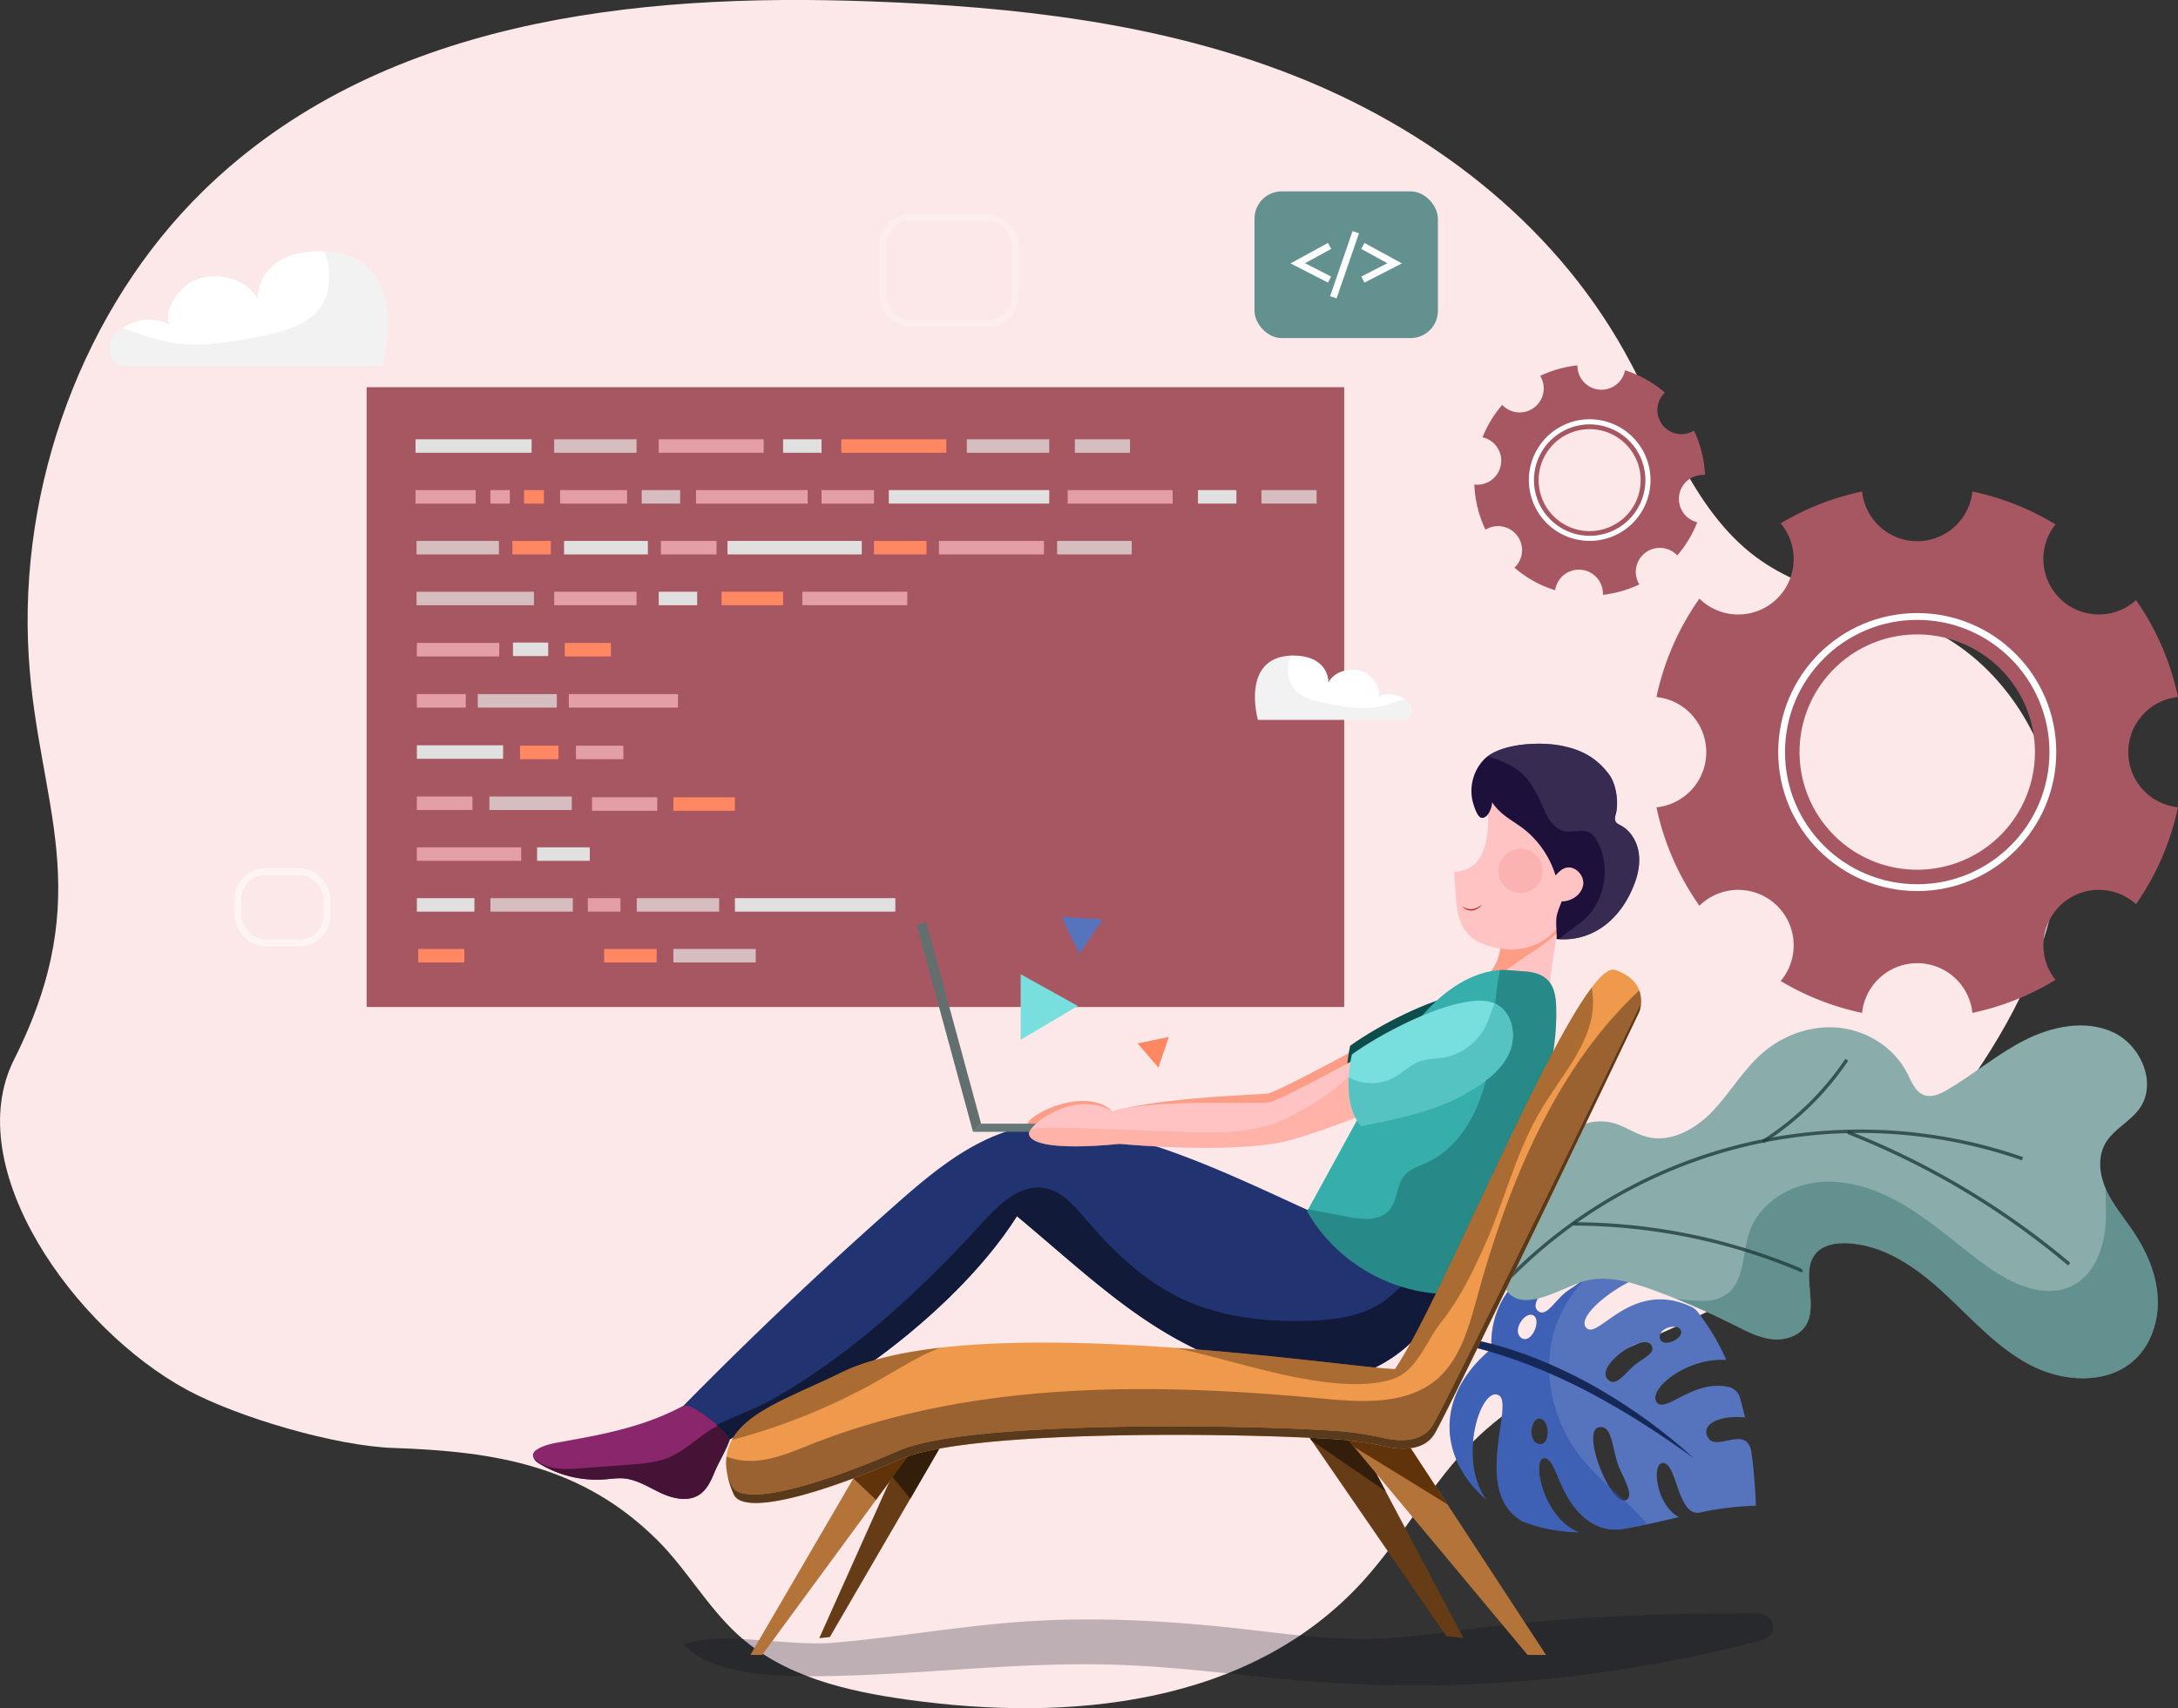 <svg id="Layer_1" data-name="Layer 1" xmlns="http://www.w3.org/2000/svg" viewBox="0 0 1281.19 1005.05" width="100%" height="100%" style="position:fixed; top:0;left:0; height:100%; width:100%; user-select: none;enable-background:new 0 0 43.3 15;"><rect x="0" y="0" width="1281.19" height="1005.05" fill="#333333" stroke="none"/><defs><style>.cls-1{fill:#fce8e8;}.cls-2{fill:#5673be;}.cls-3{fill:#2c50ae;opacity:0.54;}.cls-4{fill:#162857;}.cls-5{fill:#080d1c;opacity:0.26;}.cls-6{fill:#8aacab;}.cls-7{fill:#3c7573;opacity:0.49;}.cls-24,.cls-25,.cls-28,.cls-29,.cls-8{fill:none;stroke-miterlimit:10;}.cls-8{stroke:#1e3b3a;stroke-width:2px;opacity:0.78;}.cls-9{fill:#ffc3c4;}.cls-10,.cls-31{fill:#fe9d86;}.cls-11{fill:#663c16;}.cls-12{fill:#b37339;}.cls-13,.cls-20{fill:#0d4d4c;}.cls-14,.cls-40{fill:#331e0b;}.cls-15{fill:#60330b;}.cls-16{fill:#213371;}.cls-17{fill:#111a39;}.cls-18{fill:#8a266c;}.cls-19{fill:#36aeac;}.cls-20,.cls-40{opacity:0.36;}.cls-21{fill:#451336;}.cls-22{fill:#ef994c;}.cls-23{fill:#a75762;}.cls-24,.cls-25,.cls-28,.cls-29{stroke:#fff;}.cls-24{stroke-width:3px;}.cls-25,.cls-28,.cls-29{stroke-width:4px;}.cls-26{fill:#1d103b;}.cls-27{fill:#63918f;}.cls-28{opacity:0.5;}.cls-29,.cls-44{opacity:0.2;}.cls-30{fill:#657777;}.cls-31{opacity:0.46;}.cls-32{fill:#78dfde;}.cls-33{fill:#636e6e;}.cls-34{fill:#e0e0e0;}.cls-35{fill:#e39ea6;}.cls-36{fill:#d5bdc0;}.cls-37{fill:#ff8761;}.cls-38{fill:#5a3a1c;}.cls-39{fill:#784d26;opacity:0.71;}.cls-41{fill:#4a4062;}.cls-41,.cls-42{opacity:0.57;}.cls-42{fill:#3baeac;}.cls-43{fill:#fff;}.cls-44{fill:#bfbfbf;}.cls-45{fill:#e34635;opacity:0.13;}.cls-46{fill:#ba2025;}</style></defs><title>technologien</title><path class="cls-1" d="M548.42,571.24C542.05,469.5,580.87,365.54,650.8,297c103.05-100.94,254.33-116.92,393.36-111.72,83.89,3.13,168.64,12.37,247.57,43.26s152.21,85.34,195.49,163c23.58,42.33,39.58,92.72,77.27,120.69C1597.21,536.56,1640,538.78,1675,559c38,21.89,64.31,65.6,67.52,111.94,3.23,46.75-15.64,92.23-39.86,131.14-41.41,66.54-99.93,120.53-167.25,154.32-46.62,23.39-98.54,38.13-136.58,75.47-24.89,24.43-41.92,56.84-65.46,82.78-66.77,73.55-173.52,83.09-268.09,69.85-35.73-5-72.91-13.47-100.29-38.75-17.54-16.18-29.75-38.13-46.71-55-44.19-44-95.35-52.31-155.41-54.35-33.77-1.15-91-17.82-121.28-34.14-66.09-35.67-134-130.42-101.83-194.38C589.3,709.44,553.83,657.75,548.42,571.24Z" transform="translate(-531.5 -184.44)"/><path class="cls-2" d="M1561.63,1038.13h0c-3.06-15.05-20.12.22-25.19-7.55s6-13.5,20.95-12.2l.62.08q-1.38-6-3-11.6a9.07,9.07,0,0,0-6.72-6.37c-20.72-4.59-37.27,15.86-42.26,9-5.4-7.42,17.54-26.46,40.92-24.86a131.26,131.26,0,0,0-17.2-28.76,11.2,11.2,0,0,0-4.39-3c-33.77-15-52.88,18.51-60.13,13.33-8.63-6.19,18.57-28,38.83-33.13a78.2,78.2,0,0,0-22.15-9.06c-38.2-9.08-74.87,14.42-73.05,54-35.46,29.52-29.06,66.45-3.32,88.48-.4-.54-.81-1.1-1.18-1.69-14.78-23.79-1.64-64.9,8.78-59.48,9.52,4.95-16,56.42,13.51,74l-.12,0a84.23,84.23,0,0,0,13.58,4.27,101.22,101.22,0,0,0,20,2.43c-21.33-8.74-27.68-43.41-20.34-43.62,7.9-.23,8.25,25.34,27.53,37.82a26.44,26.44,0,0,0,18.42,3.89c4.88-.77,9.76-1.72,14.61-2.77,6.25-1.32,12.47-2.81,18.73-4.24-6.1-3.31-10-10.16-11.78-16.67-2.46-8.9-1-17.15,4-14.79,6.79,3.22,7.81,31.46,20.34,28.73h0a177.74,177.74,0,0,1,32.77-4A302,302,0,0,0,1561.63,1038.13ZM1494,986.89c-5.92,4.32-12,14.84-17,8.84-6.75-8,20.91-27.28,25.84-19.88C1505.61,980.12,1499.64,982.75,1494,986.89Zm26.39-19.31c1.16,4.95-11.33,10.29-12.48,4.1S1519.19,962.62,1520.35,967.58Zm-84.56-12.15c-7-6.94,22-29.62,27.27-23.1,3,3.78-3.69,7.76-9.16,11.45C1446.34,948.88,1441,960.64,1435.79,955.43Zm-9.6,16.11c-5.68-4.41,2.8-16.34,7.55-13S1431.87,976,1426.19,971.54Zm10.6,62.56c-7.07-1.3-5-15.8.72-15S1443.86,1035.4,1436.79,1034.1Zm50.74,33.09a2.7,2.7,0,0,1-.58.1c-2.68.2-6-3.28-9.06-8.33h0c-7.38-12.2-13.32-33.57-5.65-34.77,8.31-1.31,7.25,14.28,12.21,24.91C1488.05,1056.79,1492.77,1065.67,1487.53,1067.19Z" transform="translate(-531.5 -184.44)"/><path class="cls-3" d="M1467.3,1080.16a26.44,26.44,0,0,0,18.42,3.89c4.88-.77,9.76-1.72,14.61-2.77a136.84,136.84,0,0,0-13.38-14c-3-2.8-6-5.55-9.06-8.33h0a156.65,156.65,0,0,1-15.34-15.69c-16.9-20.57-24.19-49.3-17-74.91a72.7,72.7,0,0,1,36.3-44.29c-38.2-9.08-74.87,14.42-73.05,54-35.46,29.52-29.06,66.45-3.32,88.48-.4-.54-.81-1.1-1.18-1.69-14.78-23.79-1.64-64.9,8.78-59.48,9.52,4.95-16,56.42,13.51,74l-.12,0a84.23,84.23,0,0,0,13.58,4.27,101.22,101.22,0,0,0,20,2.43c-21.33-8.74-27.68-43.41-20.34-43.62C1447.67,1042.11,1448,1067.68,1467.3,1080.16Zm-31.51-124.73c-7-6.94,22-29.62,27.27-23.1,3,3.78-3.69,7.76-9.16,11.45C1446.34,948.88,1441,960.64,1435.79,955.43Zm-9.6,16.11c-5.68-4.41,2.8-16.34,7.55-13S1431.87,976,1426.19,971.54Zm10.6,62.56c-7.07-1.3-5-15.8.72-15S1443.86,1035.4,1436.79,1034.1Z" transform="translate(-531.5 -184.44)"/><path class="cls-4" d="M1332.11,972a78.53,78.53,0,0,1,13.18-2.57c4.46-.54,9-.79,13.44-.9a173.2,173.2,0,0,1,26.91,1.83,224.88,224.88,0,0,1,51.92,14.4,289.47,289.47,0,0,1,47.68,25,321,321,0,0,1,42.58,32.62c-14.53-10.4-29.3-20.33-44.62-29.3-3.86-2.19-7.67-4.46-11.58-6.54-1.95-1.05-3.88-2.13-5.85-3.16l-5.93-3-3-1.5-3-1.42-6-2.85c-4.07-1.74-8.08-3.61-12.21-5.18-2-.82-4.07-1.72-6.15-2.47l-6.21-2.3c-4.18-1.43-8.37-2.85-12.6-4.1a244.29,244.29,0,0,0-25.72-6.33,205.47,205.47,0,0,0-26.31-3.23c-4.42-.25-8.86-.29-13.3-.17-2.21.06-4.43.18-6.65.38A64.87,64.87,0,0,0,1332.11,972Z" transform="translate(-531.5 -184.44)"/><path class="cls-5" d="M1187.73,1163.93c39.57,1.27,78.75,7.11,118.21,10A795.68,795.68,0,0,0,1568,1149.43c10-2.68,7.86-15.61-2.65-15.67-55-.32-110,1.86-164.48,8.64-21.44,2.67-42.85,6.06-64.5,6.41-24.52.4-48.87-3.09-73.2-5.83-43-4.85-86.52-7.37-129.74-4.4-37.91,2.61-75.21,9.45-113.05,12.52-25,2-64.78-7-86.7.76,17.68,20.26,65.2,19.26,90.85,18.63C1079,1169.15,1133.19,1162.2,1187.73,1163.93Z" transform="translate(-531.5 -184.44)"/><path class="cls-6" d="M1787.19,984.47c-16.12,15-42.32,13.23-61.77,2.94s-34.26-27.31-50.42-42.25-35.56-28.57-57.55-29.24c-6.33-.19-13.24,1-17.51,5.67-10.07,11,1.85,30.67-6.44,43.08-4.23,6.35-12.76,8.64-20.32,7.64s-14.46-4.66-21.27-8.09q-16.74-8.44-34.13-15.45-7-2.82-14.11-5.4c-13.43-4.89-28.21-9.13-41.79-4.67-15,4.95-41.69,23.07-47.54-3.29-4-18,8.94-45.32,17.47-60.44,10.12-18,29.08-35.22,48.93-29.69,6.79,1.89,12.69,6.29,19.51,8.08,14.23,3.72,29-4.81,39.06-15.5s17.56-23.82,28.59-33.54c12.48-11,29.51-17,46-15.11s32.14,12,39.61,26.9c2.47,4.9,4.65,10.81,9.82,12.67,4.54,1.62,9.49-.67,13.65-3.12,15.54-9.09,29.39-21,45.44-29.16s35.61-12.27,52-4.74,26.09,29.88,15.82,44.67c-5.6,8.05-15.64,12.43-20.42,21-4.41,7.89-3.34,17.8.22,26.17.18.45.38.89.58,1.33,4,8.63,10.3,16,15.62,23.87,7.68,11.41,13.49,24.42,14.45,38.13S1797.27,975.12,1787.19,984.47Z" transform="translate(-531.5 -184.44)"/><path class="cls-7" d="M1787.19,984.47c-16.12,15-42.32,13.23-61.77,2.94s-34.26-27.31-50.42-42.25-35.56-28.57-57.55-29.24c-6.33-.19-13.24,1-17.51,5.67-10.07,11,1.85,30.67-6.44,43.08-4.23,6.35-12.76,8.64-20.32,7.64s-14.46-4.66-21.27-8.09q-16.74-8.44-34.13-15.45c10.55.77,21.28,3.16,29.5-2.9,10.59-7.82,9-23.77,13.2-36.27,5.84-17.56,24.49-28.69,43-29.79S1640,886.07,1655.6,896,1685,918.42,1700,929.25s34.75,20,51,11.44c11.91-6.3,17.61-20.44,18.91-33.86.74-7.72.36-15.48.09-23.24.18.45.38.89.58,1.33,4,8.63,10.3,16,15.62,23.87,7.68,11.41,13.49,24.42,14.45,38.13S1797.27,975.12,1787.19,984.47Z" transform="translate(-531.5 -184.44)"/><path class="cls-8" d="M1406.89,949.81a290,290,0,0,1,314.32-83.59" transform="translate(-531.5 -184.44)"/><path class="cls-8" d="M1618.51,850.68a468.8,468.8,0,0,1,130.13,77.52l-5.92-4.87" transform="translate(-531.5 -184.44)"/><path class="cls-8" d="M1568.51,856.17A168.63,168.63,0,0,0,1617.86,808" transform="translate(-531.5 -184.44)"/><path class="cls-8" d="M1457.23,904.57a346.48,346.48,0,0,1,132.14,26.62c.79.33,1.7.83,1.73,1.68" transform="translate(-531.5 -184.44)"/><path class="cls-9" d="M1448.14,730s-4.77,26.7-4.7,32.88c-2.52,1.67-21-2.29-30.59-4.73-2.25-.58-4-1.07-4.95-1.38,5.39-6,6.18-14.2,6.18-14.2.55-2.82,22.46-9.29,30.84-11.68Z" transform="translate(-531.5 -184.44)"/><path class="cls-10" d="M1450.29,730.27c-6.32,7.89-20.28,15.92-24.7,19.24-4.11,3.09-8.37,5.94-12.74,8.63-2.25-.58-4-1.07-4.95-1.38,5.39-6,6.18-14.2,6.18-14.2C1414.63,739.74,1441.92,732.65,1450.29,730.27Z" transform="translate(-531.5 -184.44)"/><path class="cls-11" d="M1085.69,1034,1067,1066.22l-47.35,81.44-6.23.66,42.7-95.35,1.84-4.12C1062.66,1038.3,1085.69,1034,1085.69,1034Z" transform="translate(-531.5 -184.44)"/><path class="cls-12" d="M1065.66,1041.3l-18.84,25.64-67,91.25h-6.91l60.61-103.91c2.52-4.33,8-7.26,13.78-9.22A85.06,85.06,0,0,1,1065.66,1041.3Z" transform="translate(-531.5 -184.44)"/><path class="cls-10" d="M1341.08,795.28S1289,824,1277.39,827.92c-19.35,1.1-67.6,3.22-91.39,10.55-14.53-14.7-48.07.22-50.25,7.55.59,12.32,53.27,6.29,53.27,6.29s66.81,6.3,98.9-1.85,94.2-36.37,94.2-36.37l-15.64-27.36Z" transform="translate(-531.5 -184.44)"/><path class="cls-9" d="M1406.31,659.18s5.53,37.62-19.36,38.18c1.65,24.89-.56,43.42,33.47,45.91,11.61-.55,24.61-4.7,32.91-21.57l1.38-5s11.9-4.7,11.9-12.45a11.63,11.63,0,0,0-17.7-9.54s6.08-7.61-.83-17.57S1425.12,639,1406.31,659.18Z" transform="translate(-531.5 -184.44)"/><path class="cls-11" d="M1392.29,1148.11l-10-.92-79.24-115.14-1.41-2-5.59-8.11s9.69-9.1,25,.6a49.53,49.53,0,0,1,8.29,6.74l17.3,32.66Z" transform="translate(-531.5 -184.44)"/><path class="cls-13" d="M1331.15,841.82c22.77-4.64,44.3-8.64,64.2-20.64,9.33-5.63,18.62-12.5,23-22.47s2-23.68-7.78-28.59c-5.79-2.93-12.71-2.22-19.09-1-20.51,3.87-48.74,18.5-65.75,30.6C1325.75,799.7,1318.7,827.72,1331.15,841.82Z" transform="translate(-531.5 -184.44)"/><path class="cls-14" d="M1085.69,1034,1067,1066.22,1056.1,1053l1.84-4.12C1062.66,1038.3,1085.69,1034,1085.69,1034Z" transform="translate(-531.5 -184.44)"/><path class="cls-15" d="M1065.66,1041.3l-18.84,25.64-13.35-12.66,13.78-9.22A85.06,85.06,0,0,1,1065.66,1041.3Z" transform="translate(-531.5 -184.44)"/><path class="cls-14" d="M1346.61,1061.89l-43.54-29.84-1.41-2,19.36-7.51a49.53,49.53,0,0,1,8.29,6.74Z" transform="translate(-531.5 -184.44)"/><path class="cls-12" d="M1440.94,1158.19H1430.1L1328,1035.76l-3.21-3.84a15.8,15.8,0,0,1,3.87-2.89c3.94-2.19,10.81-4.18,20.32-.23a49.52,49.52,0,0,1,12.32,7.71l21.67,33.1Z" transform="translate(-531.5 -184.44)"/><path class="cls-16" d="M1380.31,936.21c-.94,26.73-25.59,49.29-51.09,57.34-17.31,5.47-36.14,3.49-53.76-.85-61.35-15.13-97.24-52.24-145.76-92.71-21.1,33.34-56.26,65.48-88.53,88.18-11.8,8.31-24.72,14.86-37.59,21.4l-41.87,21.23a13.44,13.44,0,0,1-5.94,1.93c-2.32,0-4.48-1.15-6.45-2.39a52.4,52.4,0,0,1-4.44-3.06,63.24,63.24,0,0,1-13.12-13.91q61.61-62.76,127.55-121c24.76-21.89,52.54-44.37,85.54-46.18,13-.72,26,1.91,38.74,4.84,47.36,10.93,92.14,34.55,136.62,54.17,16,7.06,32.38,17.77,48.69,25.88C1372.71,932.93,1376.51,934.68,1380.31,936.21Z" transform="translate(-531.5 -184.44)"/><path class="cls-15" d="M1383,1069.61l-55-33.85-3.21-3.84a15.8,15.8,0,0,1,3.87-2.89l20.32-.23a49.52,49.52,0,0,1,12.32,7.71Z" transform="translate(-531.5 -184.44)"/><path class="cls-17" d="M1380.31,936.21c-.94,26.73-25.59,49.29-51.09,57.34-17.31,5.47-36.14,3.49-53.76-.85-61.35-15.13-97.24-52.24-145.76-92.71-21.1,33.34-56.26,65.48-88.53,88.18-11.8,8.31-24.72,14.86-37.59,21.4l-41.87,21.23a13.44,13.44,0,0,1-5.94,1.93c-2.32,0-4.48-1.15-6.45-2.39a52.4,52.4,0,0,1-4.44-3.06c12.34-7.61,27.83-12.12,40.21-19.08,30.59-17.16,58.28-39.11,83.81-63.07,14.12-13.26,27.6-27.19,40.67-41.49,9.82-10.77,22.24-22.76,36.58-20.13,9.87,1.81,17,10.15,23.55,17.77,15.46,18,32.67,35,53.79,45.78,24,12.19,51.62,15.47,78.5,14.5,15.12-.55,30.92-2.63,43.3-11.34,8.26-5.81,15-14.5,23.61-19.18C1372.71,932.93,1376.51,934.68,1380.31,936.21Z" transform="translate(-531.5 -184.44)"/><path class="cls-18" d="M960.53,1032c-2.55,6.83-6,12.13-8.86,18.85-2.06,4.94-4.44,10.11-8.91,13.05-6.57,4.31-15.4,2.35-22.52-1s-14-7.9-21.79-8.6c-3.84-.34-7.69.29-11.54.58a64.57,64.57,0,0,1-38.06-9.23,9.24,9.24,0,0,1-3.47-3.38,3.22,3.22,0,0,1-.23-2.51,5.12,5.12,0,0,1,2.36-2.53c4.25-2.64,9.32-3.55,14.25-4.43,24.13-4.3,48-8.67,70.85-20.77,3.58-1.89,7.92,1.61,11.35,3.78a61.51,61.51,0,0,1,9.72,7.61,59.85,59.85,0,0,1,7.08,8" transform="translate(-531.5 -184.44)"/><path class="cls-19" d="M1424.3,865.46c-13.36,27.61-29.65,52.61-42.89,80.28-32.93-.71-64.86-19.89-81-48.63l.66-1.2,35.89-65.5c9-16.45,18.12-33,30.24-47.35,11.55-13.66,26.76-25.52,44.53-27.69.7-.08,1.4-.14,2.13-.16,4.64-.21,9.71.56,14.24.77,5.21.24,10.7,1.65,14.21,5.52,3.74,4.12,4.44,10.1,4.61,15.67C1447.85,807.84,1437.66,837.84,1424.3,865.46Z" transform="translate(-531.5 -184.44)"/><path class="cls-20" d="M1424.3,865.46c-13.36,27.61-29.65,52.61-42.89,80.28-32.93-.71-64.86-19.89-81-48.63l.66-1.2,22.74,4.42c8.67,1.69,19.14,2.81,24.94-3.85,5-5.77,4.15-15.06,9.22-20.77,3.17-3.57,8-5,12.36-7,22.84-10.25,34.18-36.44,37.75-61.22,2.17-15.07,2-34.88,5.78-52.31,4.64-.21,9.71.56,14.24.77,5.21.24,10.7,1.65,14.21,5.52,3.74,4.12,4.44,10.1,4.61,15.67C1447.85,807.84,1437.66,837.84,1424.3,865.46Z" transform="translate(-531.5 -184.44)"/><path class="cls-21" d="M960.76,1031.46a59.85,59.85,0,0,0-7.08-8c-8.52,3.89-15.51,11.71-26,17.24-7.85,4.13-17,4.86-25.83,5.52l-28.69,2.15c-8.46.63-17.65,1.09-24.7-3.64a25.92,25.92,0,0,1-3-2.42,9.24,9.24,0,0,0,3.47,3.38,64.57,64.57,0,0,0,38.06,9.23c3.85-.29,7.7-.92,11.54-.58,7.82.7,14.66,5.29,21.79,8.6s16,5.28,22.52,1c4.47-2.94,6.85-8.11,8.91-13.05,2.83-6.72,6.31-12,8.86-18.85Z" transform="translate(-531.5 -184.44)"/><path class="cls-22" d="M1496.79,774.79a18.6,18.6,0,0,1-1,5s-110.47,231.52-120.34,248.11c-6.29,10.6-20.15,9.64-29.34,7.56a184.38,184.38,0,0,0-28.43-4.16c-56.11-3.8-215.89-5.88-256,11.54-51.56,22.4-92.94,32.92-98.52,20.92a53.68,53.68,0,0,1-4-13,34,34,0,0,1-.48-4.89,30.53,30.53,0,0,1,.21-4.43,27,27,0,0,1,3.12-9.76c9.29-17.15,36.57-26.05,64-39.48,15-7.43,35.28-12.1,58.56-14.78,41.46-4.77,92.26-3.24,138.66.1,61.06,4.41,114.48,12,128.9,12.47,23.84-34.59,84.69-183.6,115.78-224.58,5.69-7.52,10.39-11.4,13.68-10.27,8.66,3,12.61,7.68,14.25,12.15a18,18,0,0,1,1,7.48Z" transform="translate(-531.5 -184.44)"/><rect class="cls-23" x="215.68" y="227.82" width="575.04" height="364.69"/><path class="cls-23" d="M1524.69,466.77a14.11,14.11,0,0,1,9.77-2.85,67.49,67.49,0,0,0-6.5-26.12,14.13,14.13,0,0,1-17.06-22.35,67.59,67.59,0,0,0-23.49-13.14,14.13,14.13,0,0,1-28-2.88,67.39,67.39,0,0,0-21.91,6.18,14.13,14.13,0,0,1-22.34,17.06,67.55,67.55,0,0,0-11.57,19.06,14.13,14.13,0,0,1-4.8,27.81,67.47,67.47,0,0,0,6.52,26.57,14.13,14.13,0,0,1,17.06,22.35,67.52,67.52,0,0,0,23.92,13.28,14.13,14.13,0,0,1,28.1,2.69,67.46,67.46,0,0,0,21.42-6.13,14.13,14.13,0,0,1,22.34-17.06,67.67,67.67,0,0,0,11.74-19.52,14.13,14.13,0,0,1-5.17-25Zm-39.87,24a30,30,0,1,1,5.64-42A30,30,0,0,1,1484.82,490.79Z" transform="translate(-531.5 -184.44)"/><circle class="cls-24" cx="1466.62" cy="466.96" r="34.28" transform="translate(-596.99 429.7) rotate(-23.15)"/><path class="cls-23" d="M1783.44,627a32.63,32.63,0,0,1,29.25-32.46,155.63,155.63,0,0,0-24.67-57,32.63,32.63,0,0,1-47.39-44.56,155.87,155.87,0,0,0-48.88-19.36,32.62,32.62,0,0,1-64.89,0,155.75,155.75,0,0,0-47.9,18.76,32.62,32.62,0,0,1-47.79,44.3,156,156,0,0,0-25.27,57.88,32.62,32.62,0,0,1,0,64.9,156,156,0,0,0,25.27,57.89,32.62,32.62,0,0,1,47.79,44.3,155.5,155.5,0,0,0,47.9,18.76,32.62,32.62,0,0,1,64.89,0A156.09,156.09,0,0,0,1740.63,761,32.63,32.63,0,0,1,1788,716.43a155.79,155.79,0,0,0,24.67-57A32.62,32.62,0,0,1,1783.44,627ZM1659.3,696.18A69.23,69.23,0,1,1,1728.53,627,69.24,69.24,0,0,1,1659.3,696.18Z" transform="translate(-531.5 -184.44)"/><circle class="cls-25" cx="1127.8" cy="442.5" r="79.78"/><path class="cls-26" d="M1493.34,703.37c-7.32,20.39-23.25,34.85-44.55,33.72l-1.69-.12c.46-3-.86-10.43.36-14.65,1.14-4,2.24-6.08,2.67-7.49,5.8,0,11.79-4,12.65-9.77s-5.16-11.78-10.63-9.88c-2.27.79-4,2.62-5.62,4.38a56,56,0,0,0-14.79-24c-8.26-7.89-16.14-9.65-22.54-19.11.11,2.86-2.37,9.64-6.15,9.2-2.89-.35-5.18-8.94-5.58-11.16a26.82,26.82,0,0,1,7-23.2,17.32,17.32,0,0,1,2.32-2c10.41-7.62,31.23-8.46,43.24-6.06,11.06,2.22,20.18,6.41,28.08,17,4.08,5.5,5.51,15.86,4.08,22.38-.38,1.73-1.18,3.63-.33,5.19.61,1.12,1.88,1.68,3,2.28,5.51,2.93,9.16,8.73,10.38,14.85S1495.45,697.5,1493.34,703.37Z" transform="translate(-531.5 -184.44)"/><rect class="cls-27" x="737.95" y="112.61" width="107.88" height="86.3" rx="16"/><polyline class="cls-25" points="782.1 144.7 763.41 154.93 782.1 164.5"/><polyline class="cls-25" points="801.69 144.7 820.37 154.93 801.69 164.5"/><line class="cls-25" x1="797.52" y1="136.62" x2="784.33" y2="174.91"/><rect class="cls-28" x="140.03" y="512.9" width="52.35" height="41.88" rx="16"/><rect class="cls-29" x="519.24" y="128.07" width="77.9" height="62.32" rx="16"/><polygon class="cls-30" points="710.56 665.95 572.37 665.95 577.13 661.17 710.56 661.17 710.56 665.95"/><path class="cls-9" d="M1383.1,819.24s-4.94,2.24-12.77,5.66c-19.9,8.67-58.39,24.85-81.43,30.71-32.09,8.15-98.9,1.85-98.9,1.85s-52.68,6-53.27-6.28a8.55,8.55,0,0,1,1.34-2.46c6-8.15,29.36-21.63,47.93-10.26,23.79-7.32,73-4.29,92.37-5.39,11.6-3.88,63.69-32.64,63.69-32.64l25.4-8.55Z" transform="translate(-531.5 -184.44)"/><path class="cls-31" d="M1371.45,817a41.29,41.29,0,0,1-1.12,7.93c-19.9,8.67-58.39,24.85-81.43,30.71-32.09,8.15-98.9,1.85-98.9,1.85s-52.68,6-53.27-6.28a8.55,8.55,0,0,1,1.34-2.46c8.56-1.15,17.38-.86,26-.56l62.81,2.19c19.91.7,40.6,1.25,58.83-6.78,12.85-5.66,28.32-15.36,38.45-25.08,9.29-8.91,18.8-18.25,32.75-18.35,3.44,0,7,.69,9.7,2.86C1370.62,806.22,1371.66,811.87,1371.45,817Z" transform="translate(-531.5 -184.44)"/><path class="cls-32" d="M1419.35,803.86c-4.4,10-13.68,16.84-23,22.47-19.9,12-41.42,16-64.2,20.65-6.75-7.65-7.77-19.4-7.28-28.55a78.6,78.6,0,0,1,1.87-13.58c17-12.09,45.25-26.72,65.77-30.6,6.06-1.14,12.61-1.83,18.22.62.29.12.58.26.86.4C1421.3,780.18,1423.75,793.88,1419.35,803.86Z" transform="translate(-531.5 -184.44)"/><polygon class="cls-33" points="577.13 661.17 572.37 665.95 539.26 544.31 544.9 542.78 577.13 661.17"/><rect class="cls-34" x="244.44" y="258.47" width="68.27" height="7.94"/><rect class="cls-34" x="331.81" y="318.27" width="49.29" height="7.94"/><rect class="cls-35" x="388.78" y="318.27" width="32.71" height="7.94"/><rect class="cls-35" x="245.22" y="468.66" width="32.71" height="7.94"/><rect class="cls-34" x="427.95" y="318.27" width="78.97" height="7.94"/><rect class="cls-34" x="245.22" y="438.53" width="50.74" height="7.94"/><rect class="cls-34" x="315.95" y="498.56" width="30.98" height="7.94"/><rect class="cls-35" x="245.22" y="498.56" width="61.37" height="7.94"/><rect class="cls-34" x="245.22" y="528.46" width="33.85" height="7.94"/><rect class="cls-36" x="325.99" y="258.47" width="48.46" height="7.94"/><rect class="cls-35" x="325.99" y="348.17" width="48.46" height="7.94"/><rect class="cls-34" x="301.76" y="378.07" width="20.71" height="7.94"/><rect class="cls-36" x="281.05" y="408.41" width="46.51" height="7.94"/><rect class="cls-35" x="334.59" y="408.41" width="64.21" height="7.94"/><rect class="cls-35" x="245.22" y="378.29" width="48.46" height="7.94"/><rect class="cls-35" x="245.22" y="408.41" width="28.76" height="7.94"/><rect class="cls-37" x="332.23" y="378.29" width="27.13" height="7.94"/><rect class="cls-37" x="246.03" y="558.36" width="27.13" height="7.94"/><rect class="cls-36" x="245.02" y="318.27" width="48.46" height="7.94"/><rect class="cls-36" x="287.88" y="468.66" width="48.46" height="7.94"/><rect class="cls-36" x="288.48" y="528.46" width="48.46" height="7.94"/><rect class="cls-36" x="374.57" y="528.46" width="48.46" height="7.94"/><rect class="cls-36" x="245.02" y="348.17" width="69.08" height="7.94"/><rect class="cls-36" x="568.74" y="258.47" width="48.46" height="7.94"/><rect class="cls-36" x="396.11" y="558.36" width="48.46" height="7.94"/><rect class="cls-36" x="632.28" y="258.47" width="32.44" height="7.94"/><rect class="cls-36" x="742.04" y="288.37" width="32.44" height="7.94"/><rect class="cls-35" x="387.5" y="258.47" width="61.74" height="7.94"/><rect class="cls-35" x="628.06" y="288.37" width="61.74" height="7.94"/><rect class="cls-35" x="552.34" y="318.27" width="61.74" height="7.94"/><rect class="cls-35" x="471.96" y="348.17" width="61.74" height="7.94"/><rect class="cls-36" x="621.85" y="318.27" width="43.89" height="7.94"/><rect class="cls-37" x="494.91" y="258.47" width="61.74" height="7.94"/><rect class="cls-37" x="424.45" y="348.17" width="36.2" height="7.94"/><rect class="cls-37" x="396.11" y="469.1" width="36.2" height="7.94"/><rect class="cls-34" x="460.66" y="258.47" width="22.6" height="7.94"/><rect class="cls-34" x="387.5" y="348.17" width="22.6" height="7.94"/><rect class="cls-34" x="704.7" y="288.37" width="22.6" height="7.94"/><rect class="cls-35" x="244.44" y="288.37" width="35.36" height="7.94"/><rect class="cls-35" x="338.78" y="438.75" width="27.91" height="7.94"/><rect class="cls-35" x="288.48" y="288.37" width="11.41" height="7.94"/><rect class="cls-34" x="522.84" y="288.37" width="94.36" height="7.94"/><rect class="cls-34" x="432.31" y="528.46" width="94.36" height="7.94"/><rect class="cls-37" x="308.28" y="288.37" width="11.65" height="7.94"/><rect class="cls-35" x="483.26" y="288.37" width="30.87" height="7.94"/><rect class="cls-37" x="514.13" y="318.27" width="30.87" height="7.94"/><rect class="cls-37" x="355.39" y="558.36" width="30.87" height="7.94"/><rect class="cls-35" x="409.4" y="288.37" width="65.68" height="7.94"/><rect class="cls-35" x="348.26" y="469.1" width="38.37" height="7.94"/><rect class="cls-35" x="345.79" y="528.46" width="19.19" height="7.94"/><rect class="cls-36" x="377.48" y="288.37" width="22.6" height="7.94"/><rect class="cls-37" x="301.41" y="318.27" width="22.6" height="7.94"/><rect class="cls-37" x="305.91" y="438.75" width="22.6" height="7.94"/><rect class="cls-35" x="329.48" y="288.37" width="39.38" height="7.94"/><polygon class="cls-32" points="600.41 573.23 600.41 611.79 634 591.89 600.41 573.23"/><polygon class="cls-37" points="669.17 613.91 681.45 628.17 687.53 610.12 669.17 613.91"/><polygon class="cls-2" points="624.54 539.41 634.89 561.26 648.59 540.97 624.54 539.41"/><path class="cls-38" d="M1374.32,1022.93c9.23-15.53,109.59-221.69,122.47-248.14a18.6,18.6,0,0,1-1,5s-110.47,231.52-120.34,248.11c-6.29,10.6-20.15,9.64-29.34,7.56a184.38,184.38,0,0,0-28.43-4.16c-56.11-3.8-215.89-5.88-256,11.54-51.56,22.4-92.94,32.92-98.52,20.92a53.68,53.68,0,0,1-4-13,59.28,59.28,0,0,0,2.89,8c5.59,12,47,1.48,98.53-20.92,40.1-17.42,199.89-15.34,256-11.54a184.07,184.07,0,0,1,28.42,4.16C1354.17,1032.56,1368,1033.52,1374.32,1022.93Z" transform="translate(-531.5 -184.44)"/><path class="cls-39" d="M1496.79,774.79c-12.88,26.45-113.24,232.61-122.47,248.14-6.3,10.59-20.15,9.63-29.35,7.55a184.07,184.07,0,0,0-28.42-4.16c-56.11-3.8-215.9-5.88-256,11.54-51.56,22.4-92.94,32.92-98.53,20.92a59.28,59.28,0,0,1-2.89-8,34,34,0,0,1-.48-4.89,30.53,30.53,0,0,1,.21-4.43l.31.13c16.7,6.16,32.52-.57,48.19-6.83,94.6-37.83,200-37,301.46-27.47,23.36,2.2,49.55,4,67.54-11,14-11.76,19.16-30.75,24-48.4,18.25-66.38,45.92-134.52,95.34-180.62l.09.07a18,18,0,0,1,1,7.48Z" transform="translate(-531.5 -184.44)"/><path class="cls-40" d="M1026,992.22c15-7.43,35.28-12.1,58.56-14.78-12.21,4.66-23.37,11.83-34.75,18.33A364.66,364.66,0,0,1,962,1031.7C971.27,1014.55,998.55,1005.65,1026,992.22Z" transform="translate(-531.5 -184.44)"/><path class="cls-40" d="M1436.32,840.36c-14,24.8-20.22,52.07-32,78-6.84,15.17-14.2,30.29-24.54,43.33s-14.65,30.34-30.71,34.73c-11,3-22.61,2.84-33.95,1.67-31.27-3.23-61.26-13.85-92-20.56,61.06,4.41,114.48,12,128.9,12.47,23.84-34.59,84.69-183.6,115.78-224.58.09.46.17.94.24,1.41C1472.39,795,1450.29,815.57,1436.32,840.36Z" transform="translate(-531.5 -184.44)"/><path class="cls-41" d="M1493.34,703.37c-7.32,20.39-23.25,34.85-44.55,33.72,4.28-4.3,10-7.43,14.57-11.57,12.63-11.41,15.87-31.9,7.36-46.65a11.7,11.7,0,0,0-3.68-4.27c-4.19-2.63-9.71-.22-14.59-1-5.38-.88-9.36-5.61-11.63-10.57-8.07-17.62-11-25.47-30.09-32.27-1.38-.49-2.71-1-4-1.46,10.41-7.62,31.23-8.46,43.24-6.06,11.06,2.22,20.18,6.41,28.08,17,4.08,5.5,5.51,15.86,4.08,22.38-.38,1.73-1.18,3.63-.33,5.19.61,1.12,1.88,1.68,3,2.28,5.51,2.93,9.16,8.73,10.38,14.85S1495.45,697.5,1493.34,703.37Z" transform="translate(-531.5 -184.44)"/><path class="cls-42" d="M1419.35,803.86c-4.4,10-13.68,16.84-23,22.47-19.9,12-41.42,16-64.2,20.65-6.75-7.65-7.77-19.4-7.28-28.55a35.94,35.94,0,0,0,4.7,2,28.09,28.09,0,0,0,21.51-1.81c5.57-2.94,10.13-7.77,16.09-9.82,4.38-1.5,9.14-1.37,13.71-2.14,9.54-1.63,17.89-7.77,23.07-15.82,3-4.57,4.4-10.68,6.78-16,.29.12.58.26.86.4C1421.3,780.18,1423.75,793.88,1419.35,803.86Z" transform="translate(-531.5 -184.44)"/><path class="cls-43" d="M1271.47,608h87.77c4.62-4.78,2.7-9.46-1.47-12.34-4.42-3-11.36-4.05-15.75-1,2.43-4.12-2.6-13.21-9.63-15.39s-16,.18-19.46,6.66c0-6.78-5.09-15.75-20.37-15.75-.6,0-1.19,0-1.76,0C1261.14,571.62,1271.47,608,1271.47,608Z" transform="translate(-531.5 -184.44)"/><path class="cls-44" d="M1271.47,608h87.77c4.62-4.78,2.7-9.46-1.47-12.34-5.32,1.63-10.52,3.75-16,4.75-9.7,1.76-19.64-.11-29.32-2-7.87-1.52-16.62-3.62-20.88-10.42-2.67-4.25-2.75-9.18-2-14a20.53,20.53,0,0,1,1.24-3.8C1261.14,571.62,1271.47,608,1271.47,608Z" transform="translate(-531.5 -184.44)"/><path class="cls-43" d="M756.6,399.43H600.76c-8.21-8.48-4.8-16.81,2.62-21.91,7.84-5.4,20.15-7.19,28-1.77-4.31-7.32,4.63-23.46,17.11-27.34s28.37.33,34.55,11.84c0-12.05,9-28,36.16-28,1.06,0,2.11,0,3.12.07C774.93,334.79,756.6,399.43,756.6,399.43Z" transform="translate(-531.5 -184.44)"/><path class="cls-44" d="M756.6,399.43H600.76c-8.21-8.48-4.8-16.81,2.62-21.91,9.43,2.89,18.67,6.66,28.37,8.42,17.21,3.14,34.87-.19,52-3.51,14-2.7,29.52-6.43,37.08-18.49,4.73-7.55,4.87-16.31,3.6-24.84a36.39,36.39,0,0,0-2.21-6.76C774.93,334.79,756.6,399.43,756.6,399.43Z" transform="translate(-531.5 -184.44)"/><circle class="cls-45" cx="894.48" cy="512.39" r="13"/><path class="cls-46" d="M1391.52,717.52a8.53,8.53,0,0,0,6,1.89,9.44,9.44,0,0,0,3-.93c.48-.22.93-.54,1.41-.8s.89-.64,1.37-.94c-.36.43-.75.82-1.14,1.23a13.39,13.39,0,0,1-1.36,1,7.8,7.8,0,0,1-3.22,1.16A6.84,6.84,0,0,1,1391.52,717.52Z" transform="translate(-531.5 -184.44)"/></svg>